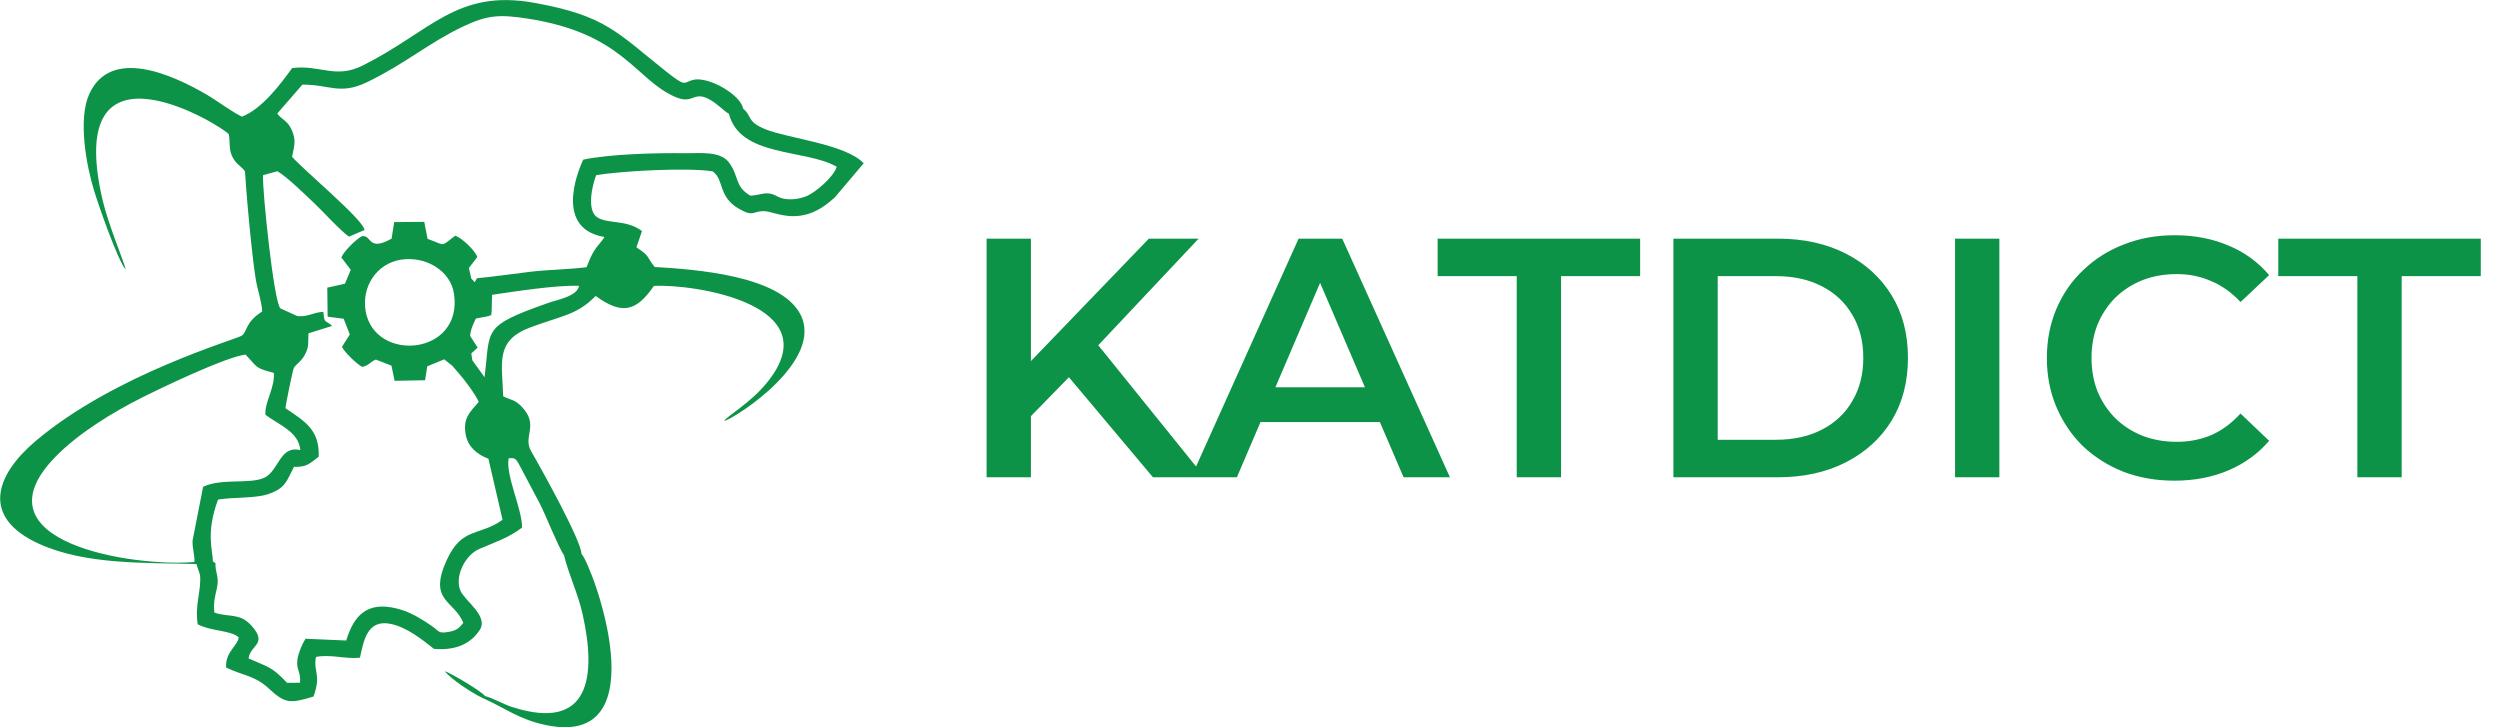 <svg width="110" height="32" viewBox="0 0 110 32" fill="none" xmlns="http://www.w3.org/2000/svg">
<g clip-path="url(#clip0_4_38)">
<path fill-rule="evenodd" clip-rule="evenodd" d="M11.683 18.254C12.288 18.708 13.142 18.994 13.215 19.807C12.296 19.577 12.278 20.737 11.609 21.03C10.969 21.31 9.71 21.035 8.936 21.422L8.472 23.788C8.464 24.165 8.567 24.392 8.557 24.728C5.894 24.96 -1.233 23.872 2.439 20.1C3.437 19.075 4.935 18.155 6.218 17.508C7.111 17.059 9.931 15.706 10.803 15.601C11.351 16.175 11.193 16.182 12.049 16.407C12.101 17.067 11.63 17.714 11.68 18.254H11.683ZM19.913 16.108L20.192 16.432C20.4 16.654 20.969 17.421 21.063 17.686C20.645 18.163 20.35 18.428 20.5 19.164C20.605 19.679 21.021 20.011 21.49 20.184L22.112 22.87C21.098 23.602 20.334 23.174 19.665 24.624C18.817 26.462 19.978 26.398 20.387 27.407C20.168 27.677 20.055 27.751 19.699 27.81C19.278 27.879 19.323 27.769 19.015 27.555C18.633 27.287 18.151 26.989 17.7 26.844C16.318 26.403 15.612 26.913 15.235 28.182L13.442 28.105C13.297 28.33 13.139 28.709 13.092 28.985C13.01 29.474 13.247 29.525 13.2 30.04L12.633 30.045C11.938 29.316 11.846 29.38 10.937 28.97C11.014 28.365 11.804 28.345 11.056 27.519C10.547 26.959 10.089 27.173 9.434 26.956C9.383 26.535 9.452 26.291 9.539 25.901C9.663 25.363 9.465 25.228 9.481 24.774L9.368 24.705C9.373 24.254 9.038 23.469 9.594 21.981C10.258 21.871 11.211 21.932 11.777 21.749C12.57 21.489 12.61 21.165 12.934 20.541C13.51 20.556 13.61 20.403 14.024 20.095C14.066 18.897 13.405 18.54 12.562 17.961C12.557 17.857 12.881 16.284 12.926 16.195C12.997 16.052 13.26 15.907 13.418 15.601C13.621 15.211 13.542 15.104 13.573 14.666L14.619 14.339C14.282 14.059 14.279 14.245 14.227 13.723C13.795 13.733 13.544 13.962 13.081 13.906L12.338 13.57C12.038 13.264 11.538 8.319 11.572 7.71L12.204 7.534C12.602 7.756 13.455 8.589 13.826 8.939C14.158 9.252 15.035 10.208 15.356 10.412L16.038 10.121C16.017 9.69 13.321 7.448 12.852 6.9C12.941 6.423 13.049 6.188 12.831 5.707C12.641 5.291 12.399 5.271 12.199 4.996L13.305 3.724C14.501 3.714 14.946 4.195 16.154 3.614C17.808 2.819 18.859 1.889 20.368 1.17C21.443 0.658 21.98 0.632 23.165 0.811C27.439 1.453 27.95 3.517 29.728 4.272C30.505 4.603 30.492 4.004 31.174 4.351C31.558 4.547 31.858 4.899 32.072 5.006C32.569 6.93 35.406 6.54 36.815 7.335C36.715 7.741 35.893 8.485 35.43 8.653C35.066 8.786 34.55 8.832 34.223 8.651C33.712 8.368 33.536 8.584 33.017 8.61C32.314 8.199 32.533 7.779 32.085 7.162C31.701 6.629 30.784 6.749 30.165 6.742C28.912 6.724 26.863 6.772 25.664 7.024C25.659 7.027 24.179 10.027 26.594 10.427C26.536 10.562 26.267 10.827 26.149 11.024C25.983 11.296 25.933 11.457 25.806 11.758C25.009 11.857 24.153 11.862 23.352 11.956C22.57 12.048 21.788 12.168 20.984 12.242L20.89 12.42L20.737 12.255L20.631 11.793L21.003 11.306C20.903 11.029 20.331 10.465 20.028 10.373C19.341 10.886 19.641 10.799 18.814 10.511L18.667 9.762L17.345 9.772L17.229 10.501C16.181 11.082 16.378 10.348 15.936 10.389C15.701 10.488 15.109 11.077 15.019 11.327L15.433 11.872L15.177 12.484L14.4 12.657L14.416 13.934L15.122 14.026L15.391 14.717L15.046 15.262C15.154 15.494 15.699 16.024 15.938 16.144C16.241 16.078 16.252 15.95 16.534 15.82L17.224 16.088L17.363 16.756L18.704 16.73L18.799 16.119L19.547 15.81L19.92 16.111L19.913 16.108ZM20.782 15.851L20.737 15.553L21.016 15.293L20.687 14.783C20.7 14.52 20.816 14.263 20.94 14.016L21.509 13.906C21.635 13.797 21.595 14.026 21.632 13.705L21.651 12.971C22.715 12.818 24.429 12.543 25.477 12.576C25.406 13.037 24.527 13.185 24.118 13.33C21.156 14.373 21.595 14.472 21.319 16.598L20.782 15.851ZM21.345 30.631C21.211 30.427 19.865 29.635 19.573 29.53C19.802 29.859 20.826 30.529 21.232 30.71C22.241 31.161 22.841 31.661 24.032 31.906C29.07 32.943 26.051 24.853 25.583 24.364C25.575 23.795 23.866 20.709 23.37 19.855C22.989 19.195 23.734 18.729 22.968 17.908C22.646 17.564 22.504 17.622 22.141 17.436C22.098 15.973 21.769 14.995 23.328 14.408C24.703 13.891 25.38 13.873 26.209 13.022C27.41 13.899 28.019 13.664 28.772 12.581C30.526 12.484 36.588 13.402 33.72 16.868C32.97 17.773 32.006 18.285 31.856 18.532C32.398 18.372 36.317 15.841 35.2 13.799C34.281 12.117 30.6 11.854 28.809 11.747C28.409 11.263 28.648 11.314 28.003 10.881L28.248 10.167C27.584 9.66 26.778 9.859 26.299 9.576C25.793 9.275 26.059 8.156 26.23 7.71C27.35 7.516 30.281 7.366 31.353 7.539C31.874 7.896 31.579 8.643 32.504 9.181C33.165 9.566 33.104 9.288 33.61 9.29C34.123 9.29 35.269 10.088 36.752 8.661L38.003 7.185C37.202 6.336 34.695 6.097 33.684 5.689C32.83 5.345 33.099 5.098 32.696 4.779C32.601 4.175 31.161 3.336 30.484 3.517C30.062 3.632 30.202 3.856 29.293 3.132C27.144 1.427 26.657 0.693 23.515 0.125C20.086 -0.497 18.941 1.394 15.96 2.883C14.748 3.487 14.087 2.839 12.854 2.995C12.328 3.724 11.535 4.782 10.648 5.133C10.224 4.94 9.547 4.425 9.088 4.16C7.614 3.303 4.87 2.034 3.921 4.152C3.432 5.248 3.792 7.254 4.137 8.38C4.327 9.005 5.188 11.487 5.531 11.86C5.48 11.572 4.767 9.889 4.517 8.816C2.726 1.142 9.868 5.597 10.068 5.911C10.137 6.29 10.047 6.571 10.247 6.943C10.403 7.231 10.603 7.302 10.779 7.537C10.845 8.566 10.953 9.734 11.061 10.761C11.116 11.268 11.174 11.78 11.253 12.285C11.322 12.726 11.525 13.3 11.535 13.707C10.782 14.187 10.9 14.556 10.648 14.763C10.458 14.918 5.078 16.44 1.578 19.396C-0.213 20.91 -0.851 22.761 1.717 23.928C3.761 24.858 6.381 24.754 8.641 24.817L8.801 25.292C8.867 25.985 8.564 26.594 8.699 27.468C9.299 27.787 10.16 27.723 10.505 28.047C10.445 28.434 9.902 28.694 9.95 29.372C10.674 29.724 11.203 29.721 11.804 30.274C12.544 30.96 12.741 30.97 13.795 30.647C14.148 29.668 13.776 29.568 13.903 28.906C14.527 28.776 15.204 29.008 15.838 28.939C16.004 28.197 16.152 27.218 17.224 27.458C17.903 27.608 18.567 28.131 19.091 28.549C19.939 28.623 20.655 28.404 21.106 27.723C21.514 27.106 20.452 26.446 20.26 25.992C19.991 25.358 20.468 24.422 21.087 24.155C21.767 23.862 22.399 23.655 22.97 23.214C22.983 22.412 22.241 20.923 22.38 20.166C22.765 20.125 22.699 20.202 23.191 21.099C23.378 21.443 23.578 21.825 23.76 22.174C23.997 22.636 24.595 24.134 24.814 24.425C25.022 25.279 25.435 26.12 25.638 27.04C26.228 29.691 26.007 32.232 22.522 31.105C22.141 30.983 21.669 30.705 21.351 30.629L21.345 30.631ZM16.089 13.687C15.904 12.642 16.552 11.605 17.627 11.429C18.704 11.25 19.823 11.895 19.976 12.925C20.384 15.639 16.494 15.986 16.086 13.687H16.089Z" fill="#0D9347"/>
</g>
<path d="M45.15 18.525L45.045 16.215L50.55 10.5H52.74L48.165 15.36L47.085 16.545L45.15 18.525ZM43.41 21V10.5H45.36V21H43.41ZM50.73 21L46.71 16.215L48 14.79L53.01 21H50.73ZM52.413 21L57.138 10.5H59.058L63.798 21H61.758L57.693 11.535H58.473L54.423 21H52.413ZM54.588 18.57L55.113 17.04H60.783L61.308 18.57H54.588ZM66.736 21V12.15H63.256V10.5H72.166V12.15H68.686V21H66.736ZM73.63 21V10.5H78.22C79.36 10.5 80.36 10.72 81.22 11.16C82.08 11.6 82.75 12.21 83.23 12.99C83.71 13.77 83.95 14.69 83.95 15.75C83.95 16.8 83.71 17.72 83.23 18.51C82.75 19.29 82.08 19.9 81.22 20.34C80.36 20.78 79.36 21 78.22 21H73.63ZM75.58 19.35H78.13C78.92 19.35 79.6 19.2 80.17 18.9C80.75 18.6 81.195 18.18 81.505 17.64C81.825 17.1 81.985 16.47 81.985 15.75C81.985 15.02 81.825 14.39 81.505 13.86C81.195 13.32 80.75 12.9 80.17 12.6C79.6 12.3 78.92 12.15 78.13 12.15H75.58V19.35ZM86.022 21V10.5H87.972V21H86.022ZM95.672 21.15C94.872 21.15 94.127 21.02 93.437 20.76C92.757 20.49 92.162 20.115 91.652 19.635C91.152 19.145 90.762 18.57 90.482 17.91C90.202 17.25 90.062 16.53 90.062 15.75C90.062 14.97 90.202 14.25 90.482 13.59C90.762 12.93 91.157 12.36 91.667 11.88C92.177 11.39 92.772 11.015 93.452 10.755C94.132 10.485 94.877 10.35 95.687 10.35C96.547 10.35 97.332 10.5 98.042 10.8C98.752 11.09 99.352 11.525 99.842 12.105L98.582 13.29C98.202 12.88 97.777 12.575 97.307 12.375C96.837 12.165 96.327 12.06 95.777 12.06C95.227 12.06 94.722 12.15 94.262 12.33C93.812 12.51 93.417 12.765 93.077 13.095C92.747 13.425 92.487 13.815 92.297 14.265C92.117 14.715 92.027 15.21 92.027 15.75C92.027 16.29 92.117 16.785 92.297 17.235C92.487 17.685 92.747 18.075 93.077 18.405C93.417 18.735 93.812 18.99 94.262 19.17C94.722 19.35 95.227 19.44 95.777 19.44C96.327 19.44 96.837 19.34 97.307 19.14C97.777 18.93 98.202 18.615 98.582 18.195L99.842 19.395C99.352 19.965 98.752 20.4 98.042 20.7C97.332 21 96.542 21.15 95.672 21.15ZM103.724 21V12.15H100.244V10.5H109.154V12.15H105.674V21H103.724Z" fill="#0D9347"/>
<defs>
<clipPath id="clip0_4_38">
<rect width="38" height="32" fill="white"/>
</clipPath>
</defs>
</svg>
